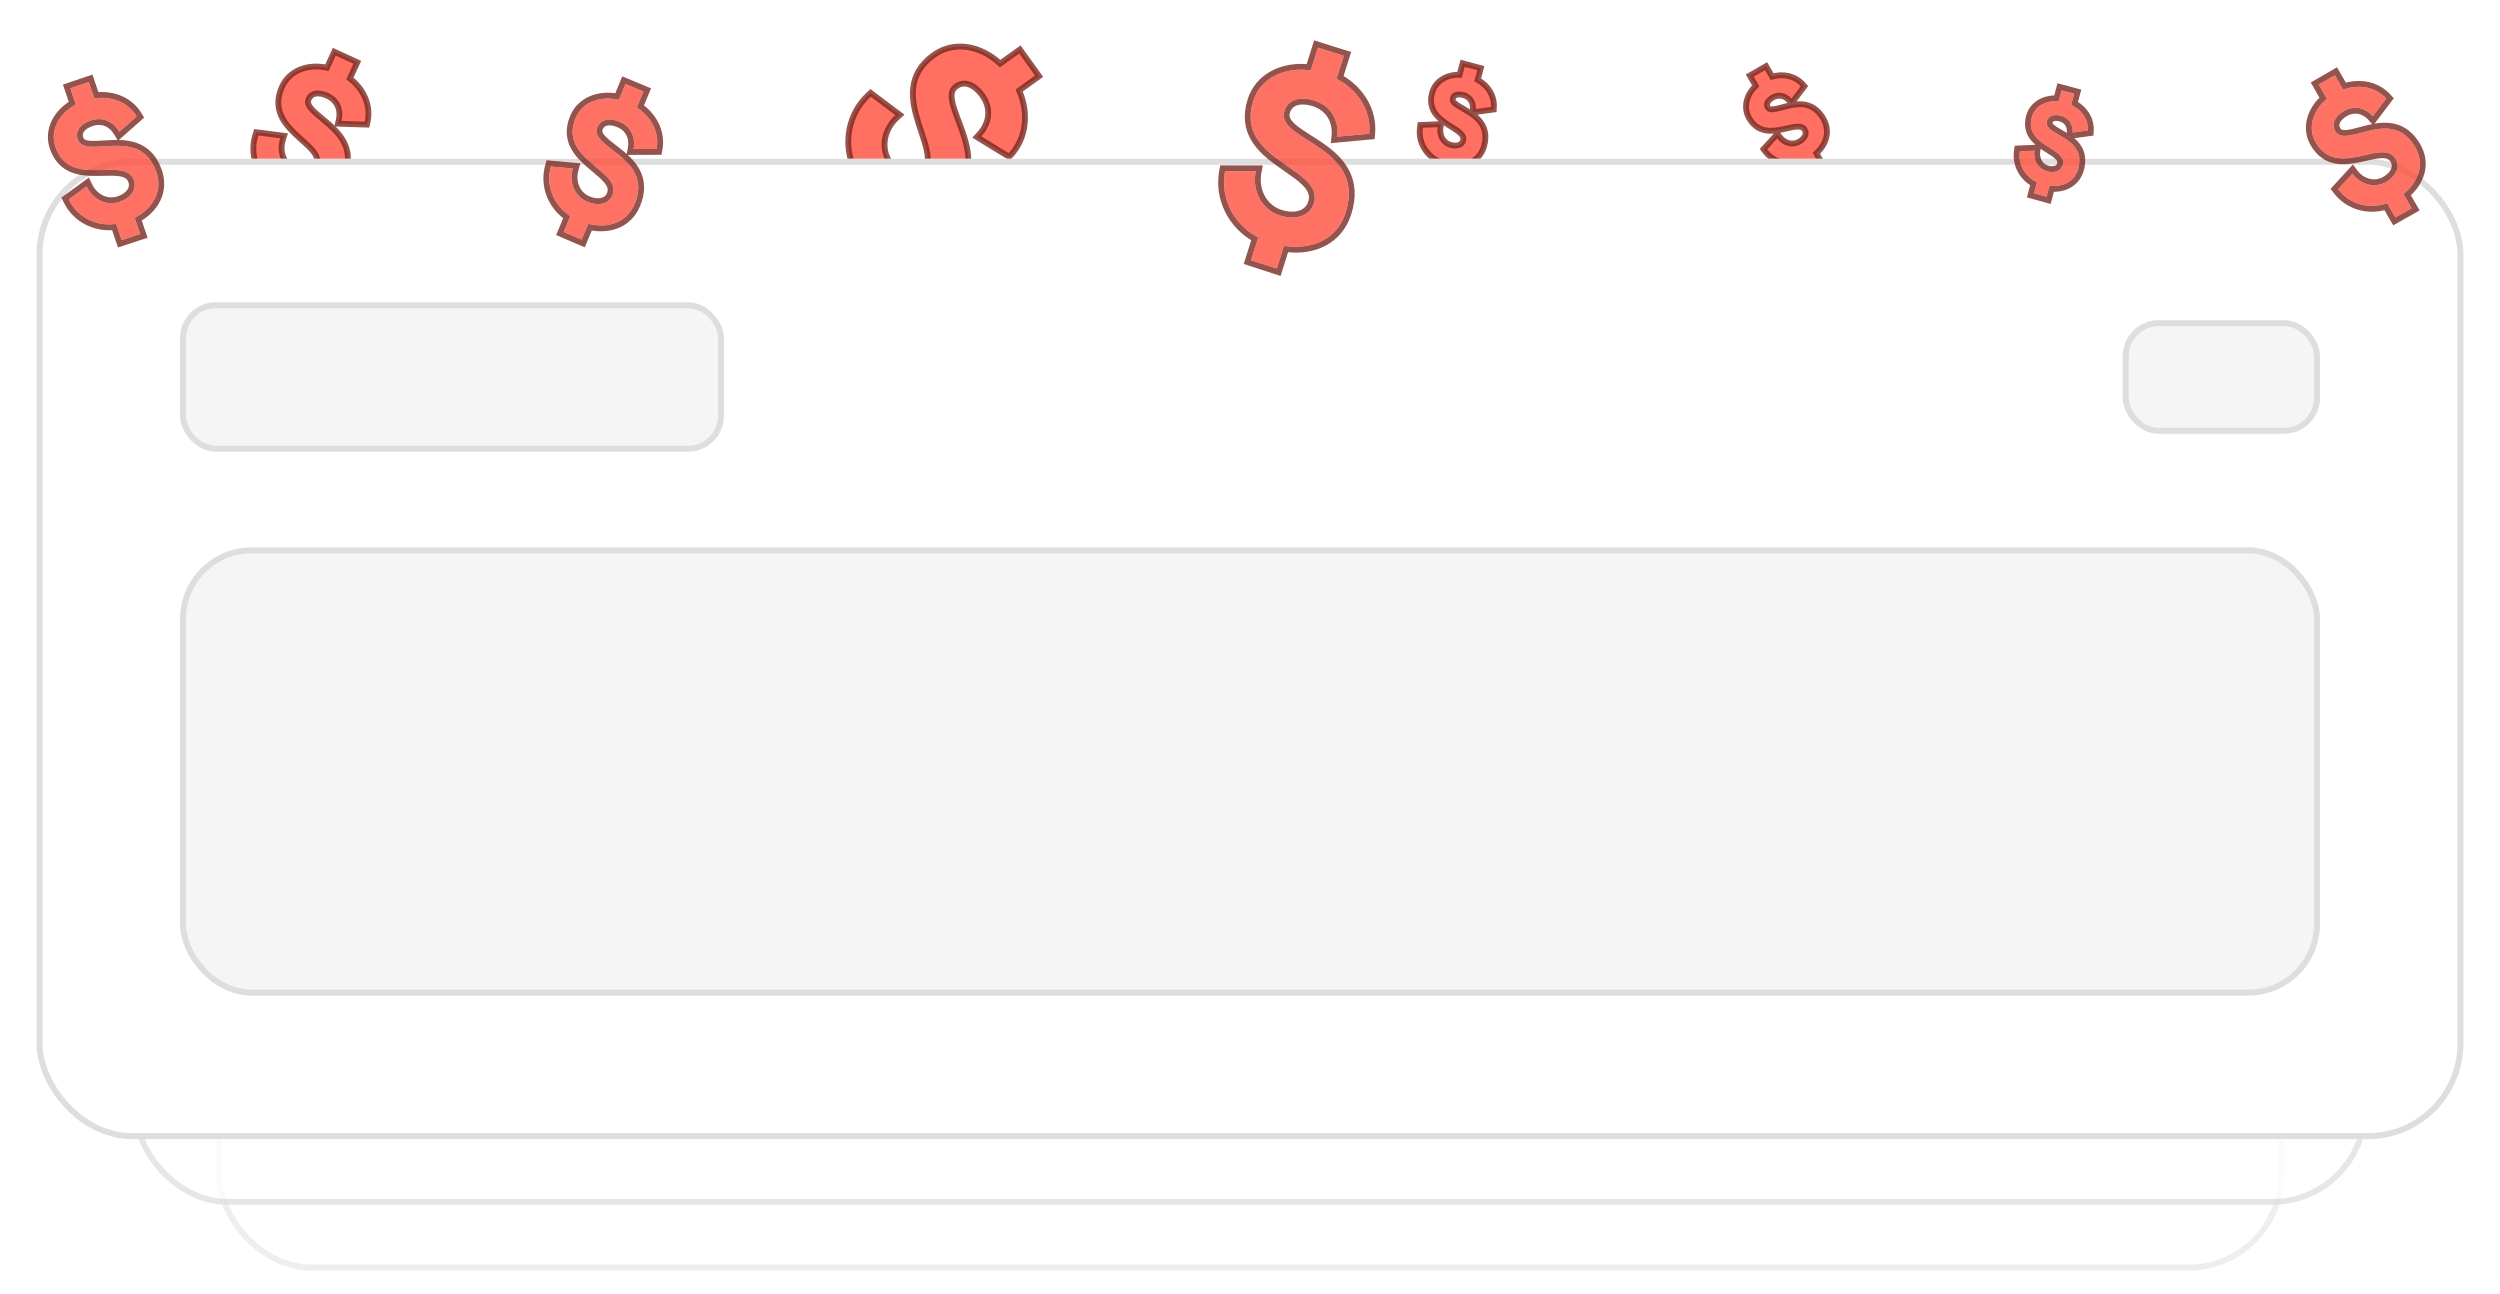 <svg width="342" height="177" viewBox="0 0 342 177" fill="none" xmlns="http://www.w3.org/2000/svg">
<path opacity="0.8" d="M246.856 23.301L247.054 23.644L247.399 23.449L248.942 22.578L249.293 22.379L249.091 22.029L248.479 20.969C249.155 20.353 249.618 19.634 249.817 18.863C250.043 17.991 249.923 17.081 249.435 16.235C248.812 15.157 248.03 14.598 247.174 14.377C246.338 14.16 245.479 14.277 244.719 14.449C244.415 14.518 244.116 14.598 243.838 14.673C243.767 14.692 243.698 14.711 243.63 14.729C243.288 14.82 242.987 14.894 242.722 14.932C242.454 14.971 242.258 14.966 242.117 14.926C241.993 14.89 241.9 14.825 241.826 14.696C241.699 14.477 241.692 14.264 241.787 14.05C241.887 13.822 242.118 13.567 242.515 13.338C243.306 12.881 244.151 13.058 244.765 13.748L245.088 14.111L245.382 13.724L246.648 12.057L246.848 11.794L246.627 11.548C245.598 10.401 243.993 10.03 242.423 10.479L241.798 9.397L241.598 9.051L241.252 9.251L239.717 10.137L239.371 10.337L239.571 10.683L240.186 11.748C238.922 12.946 238.427 14.68 239.284 16.164C239.853 17.15 240.604 17.635 241.432 17.811C242.233 17.98 243.076 17.853 243.828 17.696C244.041 17.652 244.244 17.606 244.439 17.562C244.964 17.443 245.426 17.338 245.84 17.318C246.113 17.305 246.326 17.332 246.491 17.4C246.647 17.464 246.78 17.571 246.89 17.761C247.038 18.017 247.048 18.29 246.931 18.563C246.81 18.847 246.544 19.146 246.12 19.391C245.286 19.872 244.152 19.659 243.443 18.706L243.155 18.318L242.828 18.674L241.47 20.15L241.245 20.395L241.445 20.661C242.58 22.166 244.476 22.726 246.239 22.232L246.856 23.301Z" fill="#FF4D3C" stroke="#7B2820" stroke-width="0.8"/>
<path opacity="0.8" d="M196.215 23.118L196.112 23.501L196.494 23.607L198.201 24.081L198.59 24.189L198.694 23.8L199.011 22.617C199.925 22.66 200.761 22.478 201.447 22.074C202.223 21.617 202.782 20.889 203.035 19.946C203.357 18.742 203.198 17.794 202.75 17.032C202.312 16.289 201.622 15.764 200.962 15.348C200.699 15.182 200.431 15.027 200.182 14.883C200.118 14.847 200.056 14.811 199.995 14.775C199.689 14.598 199.424 14.438 199.209 14.277C198.992 14.115 198.857 13.973 198.786 13.845C198.723 13.732 198.704 13.621 198.742 13.477C198.808 13.232 198.954 13.077 199.171 12.992C199.404 12.902 199.747 12.885 200.191 13.004C201.073 13.24 201.545 13.963 201.492 14.885L201.464 15.37L201.945 15.304L204.019 15.021L204.346 14.976L204.364 14.646C204.447 13.107 203.575 11.71 202.146 10.917L202.47 9.71L202.573 9.324L202.187 9.22L200.476 8.762L200.089 8.658L199.986 9.045L199.668 10.232C197.927 10.186 196.351 11.062 195.907 12.717C195.612 13.817 195.8 14.691 196.262 15.401C196.708 16.087 197.394 16.593 198.037 17.014C198.219 17.133 198.395 17.244 198.564 17.351C199.02 17.638 199.42 17.891 199.727 18.169C199.929 18.353 200.06 18.523 200.129 18.688C200.194 18.843 200.213 19.013 200.156 19.225C200.08 19.51 199.894 19.71 199.618 19.821C199.331 19.936 198.932 19.959 198.459 19.832C197.529 19.583 196.878 18.631 197.051 17.456L197.122 16.978L196.639 16.998L194.635 17.082L194.302 17.096L194.256 17.426C193.994 19.293 194.939 21.029 196.534 21.926L196.215 23.118Z" fill="#FF4D3C" stroke="#7B2820" stroke-width="0.8"/>
<g opacity="0.5" filter="url(#filter0_dd_15_1581)">
<g clip-path="url(#clip0_15_1581)">
<rect x="29.533" y="53.615" width="282.936" height="114.483" rx="13.084" fill="white"/>
<rect x="49.568" y="73.65" width="73.596" height="19.626" rx="4.498" fill="#F6F5F5" stroke="#DEDEDE" stroke-width="0.818"/>
<rect x="266.267" y="76.103" width="26.168" height="14.719" rx="4.498" fill="#F6F5F5" stroke="#DEDEDE" stroke-width="0.818"/>
</g>
<rect x="29.942" y="54.024" width="282.118" height="113.665" rx="12.675" stroke="#DEDEDE" stroke-width="0.818"/>
</g>
<path opacity="0.8" d="M114.44 24.775L114.118 25.007L114.346 25.331L116.48 28.36L116.713 28.69L117.041 28.455L119.411 26.753C120.846 28.125 122.46 28.978 124.105 29.233C125.85 29.504 127.603 29.097 129.173 27.97C131.205 26.51 132.132 24.865 132.396 23.165C132.657 21.487 132.263 19.804 131.754 18.275C131.551 17.666 131.326 17.072 131.113 16.509C131.058 16.364 131.004 16.222 130.951 16.081C130.692 15.389 130.466 14.757 130.325 14.185C130.183 13.611 130.136 13.133 130.207 12.743C130.274 12.37 130.45 12.062 130.8 11.811C131.343 11.421 131.931 11.341 132.526 11.536C133.137 11.736 133.785 12.236 134.38 13.065C135.628 14.803 135.392 16.827 133.959 18.384L133.63 18.742L134.045 18.996L137.776 21.286L138.058 21.459L138.28 21.215C140.396 18.899 140.788 15.517 139.42 12.382L141.824 10.656L142.149 10.422L141.916 10.098L139.754 7.088L139.521 6.763L139.196 6.996L136.822 8.701C134.149 6.224 130.518 5.53 127.728 7.534C125.89 8.854 125.104 10.406 124.924 12.04C124.747 13.646 125.161 15.299 125.642 16.825C125.771 17.237 125.905 17.637 126.035 18.026C126.396 19.11 126.727 20.104 126.861 21.002C126.95 21.602 126.943 22.121 126.811 22.563C126.683 22.995 126.429 23.375 125.979 23.698C125.358 24.144 124.648 24.236 123.932 24.011C123.205 23.782 122.456 23.22 121.818 22.332C120.5 20.498 120.764 17.849 122.75 16.041L123.107 15.716L122.721 15.426L119.367 12.906L119.1 12.706L118.855 12.932C116.014 15.553 115.314 19.583 116.817 23.068L114.44 24.775Z" fill="#FF4D3C" stroke="#7B2820" stroke-width="0.8"/>
<path opacity="0.8" d="M36.426 27.378L36.261 27.738L36.62 27.906L39.033 29.039L39.399 29.211L39.567 28.844L40.403 27.019C41.774 27.345 43.078 27.297 44.198 26.87C45.413 26.406 46.386 25.506 46.977 24.216C47.738 22.555 47.735 21.165 47.282 19.977C46.837 18.81 45.974 17.883 45.107 17.106C44.761 16.796 44.407 16.503 44.073 16.227C43.987 16.156 43.903 16.087 43.821 16.018C43.412 15.678 43.05 15.367 42.763 15.066C42.474 14.762 42.287 14.493 42.199 14.246C42.118 14.015 42.118 13.79 42.234 13.537C42.42 13.132 42.729 12.895 43.136 12.812C43.558 12.725 44.117 12.8 44.77 13.099C46.116 13.716 46.67 15.009 46.341 16.447L46.232 16.92L46.718 16.936L49.866 17.037L50.196 17.047L50.269 16.725C50.771 14.502 49.816 12.234 47.863 10.739L48.713 8.884L48.879 8.521L48.516 8.354L46.092 7.244L45.728 7.077L45.562 7.441L44.724 9.269C42.164 8.707 39.631 9.582 38.585 11.864C37.894 13.373 37.955 14.656 38.438 15.772C38.91 16.862 39.773 17.76 40.619 18.544C40.851 18.759 41.08 18.965 41.301 19.163C41.911 19.709 42.461 20.202 42.858 20.708C43.122 21.044 43.292 21.356 43.362 21.657C43.43 21.948 43.41 22.251 43.254 22.591C43.041 23.057 42.66 23.346 42.164 23.453C41.658 23.563 41.014 23.486 40.315 23.165C38.895 22.514 38.134 20.827 38.715 19.038L38.864 18.578L38.385 18.517L35.39 18.138L35.06 18.096L34.959 18.414C34.112 21.084 35.099 23.869 37.266 25.544L36.426 27.378Z" fill="#FF4D3C" stroke="#7B2820" stroke-width="0.8"/>
<g opacity="0.75" filter="url(#filter1_dd_15_1581)">
<g clip-path="url(#clip1_15_1581)">
<rect x="18.082" y="34.809" width="305.833" height="124.296" rx="13.084" fill="white"/>
<rect x="38.117" y="54.843" width="73.596" height="19.626" rx="4.498" fill="#F6F5F5" stroke="#DEDEDE" stroke-width="0.818"/>
<rect x="277.713" y="57.296" width="26.168" height="14.719" rx="4.498" fill="#F6F5F5" stroke="#DEDEDE" stroke-width="0.818"/>
<rect x="25.033" y="88.37" width="291.931" height="60.512" rx="9.404" fill="#F6F5F5" stroke="#DEDEDE" stroke-width="0.818"/>
</g>
<rect x="18.491" y="35.218" width="305.015" height="123.478" rx="12.675" stroke="#DEDEDE" stroke-width="0.818"/>
</g>
<g filter="url(#filter2_dd_15_1581)">
<g clip-path="url(#clip2_15_1581)">
<rect x="5" y="16" width="332" height="134.108" rx="13.084" fill="white"/>
<rect x="25.035" y="36.035" width="73.596" height="19.626" rx="4.498" fill="#F6F5F5" stroke="#DEDEDE" stroke-width="0.818"/>
<rect x="290.799" y="38.488" width="26.168" height="14.719" rx="4.498" fill="#F6F5F5" stroke="#DEDEDE" stroke-width="0.818"/>
<rect x="25.035" y="69.562" width="291.931" height="60.512" rx="9.404" fill="#F6F5F5" stroke="#DEDEDE" stroke-width="0.818"/>
</g>
<rect x="5.409" y="16.409" width="331.182" height="133.291" rx="12.675" stroke="#DEDEDE" stroke-width="0.818"/>
</g>
<g opacity="0.8" filter="url(#filter3_d_15_1581)">
<path d="M16.641 28.849L15.891 26.631C13.209 27.021 10.591 25.743 9.409 23.284L11.849 21.507C12.73 23.372 14.642 24.195 16.333 23.623C17.912 23.09 18.744 21.908 18.33 20.683C17.151 17.193 9.56 21.946 7.577 16.075C6.82 13.833 8.055 11.537 10.373 10.291L9.623 8.072L12.149 7.219L12.907 9.461C15.348 9.1 17.577 10.046 18.692 11.935L16.331 14.02C15.5 12.601 14.021 11.942 12.42 12.483C10.954 12.978 10.255 13.961 10.622 15.047C11.614 17.982 19.18 13.007 21.397 19.57C22.24 22.066 21.051 24.424 18.425 25.801L19.174 28.019L16.641 28.849Z" fill="#FF4D3C"/>
<path d="M16.262 28.977L16.389 29.353L16.765 29.23L19.299 28.399L19.683 28.274L19.553 27.891L18.911 25.99C20.133 25.287 21.049 24.359 21.572 23.28C22.139 22.109 22.23 20.787 21.776 19.442C21.191 17.711 20.235 16.701 19.092 16.147C17.967 15.602 16.704 15.519 15.54 15.548C15.076 15.559 14.617 15.589 14.184 15.617C14.074 15.624 13.965 15.632 13.858 15.638C13.327 15.671 12.85 15.693 12.434 15.67C12.016 15.646 11.695 15.579 11.462 15.459C11.244 15.347 11.091 15.183 11.001 14.919C10.859 14.497 10.922 14.113 11.161 13.774C11.409 13.421 11.867 13.092 12.548 12.862C13.951 12.388 15.24 12.95 15.986 14.222L16.232 14.642L16.596 14.32L18.957 12.235L19.205 12.016L19.037 11.732C17.878 9.769 15.628 8.772 13.181 9.023L12.528 7.091L12.4 6.712L12.021 6.84L9.495 7.693L9.116 7.821L9.244 8.2L9.888 10.106C7.639 11.451 6.395 13.824 7.198 16.203C7.729 17.775 8.654 18.668 9.77 19.148C10.861 19.618 12.106 19.681 13.258 19.672C13.575 19.669 13.882 19.662 14.179 19.654C14.997 19.634 15.736 19.616 16.372 19.712C16.794 19.776 17.132 19.886 17.39 20.057C17.639 20.223 17.832 20.457 17.951 20.811C18.115 21.297 18.036 21.768 17.749 22.186C17.456 22.614 16.934 22.998 16.205 23.244C14.725 23.744 13.014 23.037 12.211 21.336L12.005 20.899L11.614 21.184L9.174 22.961L8.904 23.157L9.049 23.457C10.262 25.982 12.89 27.333 15.617 27.067L16.262 28.977Z" stroke="#7B2820" stroke-width="0.8"/>
</g>
<g opacity="0.8" filter="url(#filter4_d_15_1581)">
<path d="M77.121 27.734L78.022 25.573C75.749 24.097 74.626 21.408 75.36 18.781L78.366 19.056C77.797 21.039 78.69 22.918 80.338 23.605C81.876 24.246 83.281 23.907 83.779 22.714C85.197 19.314 76.357 17.875 78.741 12.156C79.652 9.972 82.095 9.061 84.659 9.654L85.56 7.493L88.021 8.519L87.11 10.703C89.183 12.043 90.233 14.225 89.824 16.38L86.674 16.389C86.986 14.774 86.31 13.303 84.75 12.652C83.322 12.057 82.149 12.334 81.707 13.393C80.515 16.252 89.484 17.507 86.817 23.901C85.804 26.333 83.354 27.32 80.473 26.622L79.572 28.783L77.121 27.734Z" fill="#FF4D3C"/>
<path d="M76.751 27.581L76.599 27.946L76.963 28.102L79.415 29.151L79.786 29.309L79.941 28.937L80.714 27.084C82.095 27.363 83.396 27.27 84.501 26.804C85.7 26.299 86.641 25.365 87.187 24.055C87.89 22.369 87.838 20.98 87.345 19.808C86.86 18.657 85.965 17.761 85.072 17.014C84.716 16.717 84.351 16.436 84.007 16.172C83.919 16.104 83.833 16.038 83.748 15.972C83.328 15.646 82.955 15.348 82.658 15.056C82.359 14.763 82.162 14.501 82.066 14.257C81.977 14.029 81.969 13.804 82.077 13.546C82.248 13.136 82.549 12.889 82.952 12.791C83.372 12.69 83.933 12.745 84.596 13.022C85.963 13.591 86.561 14.864 86.281 16.313L86.189 16.79L86.675 16.788L89.825 16.78L90.156 16.779L90.217 16.455C90.642 14.215 89.609 11.982 87.605 10.555L88.39 8.673L88.544 8.304L88.175 8.15L85.714 7.124L85.345 6.97L85.191 7.339L84.417 9.196C81.839 8.722 79.338 9.684 78.372 12.002C77.734 13.533 77.839 14.814 78.36 15.912C78.87 16.985 79.764 17.853 80.636 18.607C80.876 18.814 81.111 19.011 81.339 19.202C81.967 19.726 82.534 20.2 82.949 20.692C83.224 21.018 83.405 21.324 83.486 21.623C83.563 21.911 83.554 22.215 83.41 22.56C83.213 23.033 82.842 23.335 82.35 23.46C81.848 23.587 81.202 23.532 80.492 23.236C79.05 22.635 78.232 20.974 78.751 19.166L78.884 18.702L78.403 18.658L75.397 18.382L75.064 18.352L74.975 18.673C74.221 21.371 75.304 24.12 77.527 25.719L76.751 27.581Z" stroke="#7B2820" stroke-width="0.8"/>
</g>
<g opacity="0.8" filter="url(#filter5_d_15_1581)">
<path d="M171.143 31.595L172.12 28.491C168.789 26.731 166.899 23.15 167.588 19.422L171.783 19.428C171.243 22.243 172.714 24.733 175.081 25.478C177.29 26.174 179.192 25.529 179.732 23.815C181.27 18.932 168.854 18.043 171.441 9.83C172.428 6.693 175.696 5.127 179.319 5.628L180.297 2.524L183.831 3.637L182.844 6.774C185.879 8.369 187.606 11.259 187.309 14.293L182.95 14.698C183.18 12.424 182.06 10.472 179.82 9.767C177.769 9.121 176.179 9.651 175.701 11.171C174.408 15.278 186.978 15.895 184.086 25.079C182.986 28.572 179.719 30.244 175.644 29.636L174.667 32.741L171.143 31.595Z" fill="#FF4D3C"/>
<path d="M170.761 31.475L170.642 31.853L171.019 31.976L174.543 33.121L174.927 33.246L175.048 32.861L175.925 30.078C177.897 30.315 179.699 30.03 181.169 29.248C182.728 28.419 183.887 27.042 184.468 25.199C185.219 22.813 184.975 20.94 184.167 19.421C183.37 17.922 182.045 16.811 180.721 15.893C180.194 15.527 179.657 15.186 179.149 14.863C179.019 14.78 178.89 14.699 178.764 14.618C178.141 14.22 177.581 13.849 177.126 13.476C176.668 13.101 176.344 12.747 176.166 12.392C175.996 12.053 175.953 11.701 176.082 11.291C176.283 10.653 176.706 10.237 177.299 10.036C177.908 9.829 178.726 9.842 179.7 10.148C181.741 10.791 182.765 12.552 182.552 14.658L182.503 15.141L182.987 15.096L187.346 14.691L187.675 14.661L187.707 14.332C188.012 11.211 186.298 8.269 183.324 6.58L184.213 3.757L184.333 3.375L183.952 3.255L180.417 2.142L180.036 2.022L179.915 2.404L179.038 5.191C175.413 4.811 172.091 6.433 171.059 9.709C170.379 11.868 170.681 13.581 171.517 14.997C172.339 16.388 173.66 17.463 174.96 18.396C175.311 18.648 175.658 18.889 175.995 19.122C176.934 19.773 177.794 20.369 178.44 21.009C178.871 21.435 179.176 21.855 179.336 22.287C179.492 22.71 179.517 23.167 179.351 23.695C179.121 24.424 178.608 24.923 177.9 25.172C177.181 25.426 176.244 25.425 175.201 25.096C173.047 24.418 171.67 22.14 172.176 19.503L172.267 19.028L171.783 19.028L167.588 19.022L167.255 19.021L167.194 19.349C166.492 23.15 168.348 26.796 171.64 28.683L170.761 31.475Z" stroke="#7B2820" stroke-width="0.8"/>
</g>
<g opacity="0.8" filter="url(#filter6_d_15_1581)">
<path d="M327.689 25.741L326.569 23.801C324.127 24.672 321.431 23.965 319.86 21.882L321.814 19.757C322.992 21.34 324.938 21.752 326.417 20.898C327.798 20.101 328.356 18.836 327.737 17.765C325.976 14.714 319.75 20.598 316.787 15.466C315.655 13.505 316.381 11.12 318.32 9.515L317.2 7.575L319.409 6.3L320.541 8.26C322.762 7.462 325.031 7.931 326.432 9.493L324.61 11.892C323.563 10.718 322.053 10.378 320.652 11.186C319.371 11.926 318.9 12.979 319.449 13.929C320.93 16.495 327.091 10.406 330.404 16.145C331.664 18.327 330.993 20.762 328.789 22.546L329.909 24.486L327.689 25.741Z" fill="#FF4D3C"/>
<path d="M327.342 25.941L327.54 26.285L327.885 26.09L330.106 24.835L330.457 24.636L330.255 24.286L329.303 22.636C330.313 21.748 330.995 20.705 331.283 19.595C331.595 18.386 331.431 17.124 330.75 15.945C329.875 14.428 328.785 13.657 327.603 13.351C326.442 13.05 325.238 13.211 324.151 13.457C323.718 13.555 323.292 13.669 322.892 13.777C322.79 13.804 322.689 13.832 322.59 13.858C322.098 13.988 321.656 14.098 321.263 14.155C320.867 14.211 320.557 14.208 320.319 14.141C320.098 14.078 319.926 13.956 319.795 13.729C319.585 13.365 319.572 12.998 319.73 12.64C319.895 12.267 320.259 11.875 320.852 11.532C322.071 10.829 323.377 11.11 324.311 12.158L324.634 12.521L324.928 12.134L326.751 9.735L326.95 9.472L326.73 9.226C325.271 7.6 322.973 7.086 320.724 7.777L319.755 6.1L319.555 5.753L319.209 5.953L317 7.229L316.654 7.429L316.854 7.775L317.809 9.429C315.956 11.117 315.236 13.58 316.44 15.666C317.236 17.044 318.275 17.71 319.417 17.952C320.533 18.189 321.715 18.013 322.794 17.787C323.092 17.725 323.379 17.66 323.656 17.598C324.419 17.425 325.106 17.269 325.719 17.24C326.126 17.22 326.46 17.26 326.731 17.371C326.992 17.478 327.214 17.659 327.391 17.965C327.633 18.384 327.648 18.836 327.459 19.277C327.266 19.729 326.852 20.185 326.217 20.552C324.932 21.294 323.204 20.955 322.135 19.518L321.847 19.13L321.52 19.486L319.566 21.611L319.34 21.857L319.541 22.123C321.156 24.265 323.875 25.04 326.385 24.283L327.342 25.941Z" stroke="#7B2820" stroke-width="0.8"/>
</g>
<g opacity="0.8" filter="url(#filter7_d_15_1581)">
<path d="M278.258 22.441L278.661 20.939C277.034 20.167 276.057 18.496 276.309 16.701L278.313 16.617C278.113 17.973 278.867 19.131 280.013 19.438C281.082 19.725 281.978 19.378 282.2 18.548C282.833 16.184 276.885 16.016 277.951 12.04C278.358 10.521 279.886 9.706 281.627 9.871L282.029 8.368L283.74 8.826L283.334 10.345C284.816 11.044 285.701 12.388 285.622 13.844L283.548 14.127C283.611 13.037 283.036 12.127 281.951 11.837C280.958 11.571 280.21 11.857 280.013 12.593C279.48 14.581 285.497 14.616 284.305 19.062C283.852 20.752 282.327 21.619 280.368 21.413L279.965 22.916L278.258 22.441Z" fill="#FF4D3C"/>
<path d="M277.872 22.338L277.769 22.721L278.151 22.827L279.858 23.301L280.247 23.409L280.352 23.019L280.668 21.837C281.582 21.879 282.418 21.697 283.104 21.293C283.88 20.836 284.439 20.109 284.692 19.165C285.014 17.962 284.856 17.014 284.407 16.252C283.969 15.508 283.279 14.983 282.62 14.567C282.356 14.401 282.088 14.247 281.839 14.103C281.775 14.066 281.713 14.03 281.652 13.995C281.346 13.818 281.081 13.657 280.866 13.497C280.65 13.335 280.514 13.193 280.443 13.065C280.38 12.952 280.361 12.84 280.4 12.696C280.465 12.452 280.611 12.296 280.828 12.212C281.061 12.122 281.404 12.104 281.848 12.223C282.73 12.46 283.202 13.182 283.149 14.104L283.121 14.589L283.602 14.523L285.676 14.24L286.003 14.195L286.021 13.865C286.104 12.326 285.232 10.929 283.804 10.136L284.127 8.93L284.23 8.543L283.844 8.44L282.133 7.981L281.747 7.878L281.643 8.264L281.325 9.452C279.584 9.406 278.008 10.281 277.564 11.937C277.27 13.037 277.457 13.91 277.919 14.62C278.366 15.307 279.052 15.813 279.694 16.233C279.876 16.352 280.053 16.464 280.221 16.57C280.677 16.858 281.077 17.11 281.384 17.389C281.587 17.573 281.718 17.742 281.787 17.907C281.852 18.062 281.87 18.233 281.813 18.444C281.737 18.73 281.551 18.93 281.275 19.04C280.989 19.155 280.589 19.179 280.116 19.052C279.186 18.803 278.535 17.851 278.708 16.675L278.779 16.197L278.296 16.217L276.292 16.301L275.959 16.315L275.913 16.645C275.651 18.512 276.596 20.248 278.191 21.146L277.872 22.338Z" stroke="#7B2820" stroke-width="0.8"/>
</g>
<defs>
<filter id="filter0_dd_15_1581" x="25.445" y="53.615" width="291.114" height="122.66" filterUnits="userSpaceOnUse" color-interpolation-filters="sRGB">
<feFlood flood-opacity="0" result="BackgroundImageFix"/>
<feColorMatrix in="SourceAlpha" type="matrix" values="0 0 0 0 0 0 0 0 0 0 0 0 0 0 0 0 0 0 127 0" result="hardAlpha"/>
<feOffset dy="1.635"/>
<feGaussianBlur stdDeviation="0.818"/>
<feColorMatrix type="matrix" values="0 0 0 0 0.122 0 0 0 0 0.157 0 0 0 0 0.216 0 0 0 0.02 0"/>
<feBlend mode="normal" in2="BackgroundImageFix" result="effect1_dropShadow_15_1581"/>
<feColorMatrix in="SourceAlpha" type="matrix" values="0 0 0 0 0 0 0 0 0 0 0 0 0 0 0 0 0 0 127 0" result="hardAlpha"/>
<feOffset dy="4.089"/>
<feGaussianBlur stdDeviation="2.044"/>
<feColorMatrix type="matrix" values="0 0 0 0 0.122 0 0 0 0 0.157 0 0 0 0 0.216 0 0 0 0.02 0"/>
<feBlend mode="normal" in2="effect1_dropShadow_15_1581" result="effect2_dropShadow_15_1581"/>
<feBlend mode="normal" in="SourceGraphic" in2="effect2_dropShadow_15_1581" result="shape"/>
</filter>
<filter id="filter1_dd_15_1581" x="13.993" y="34.809" width="314.01" height="132.473" filterUnits="userSpaceOnUse" color-interpolation-filters="sRGB">
<feFlood flood-opacity="0" result="BackgroundImageFix"/>
<feColorMatrix in="SourceAlpha" type="matrix" values="0 0 0 0 0 0 0 0 0 0 0 0 0 0 0 0 0 0 127 0" result="hardAlpha"/>
<feOffset dy="1.635"/>
<feGaussianBlur stdDeviation="0.818"/>
<feColorMatrix type="matrix" values="0 0 0 0 0.122 0 0 0 0 0.157 0 0 0 0 0.216 0 0 0 0.02 0"/>
<feBlend mode="normal" in2="BackgroundImageFix" result="effect1_dropShadow_15_1581"/>
<feColorMatrix in="SourceAlpha" type="matrix" values="0 0 0 0 0 0 0 0 0 0 0 0 0 0 0 0 0 0 127 0" result="hardAlpha"/>
<feOffset dy="4.089"/>
<feGaussianBlur stdDeviation="2.044"/>
<feColorMatrix type="matrix" values="0 0 0 0 0.122 0 0 0 0 0.157 0 0 0 0 0.216 0 0 0 0.02 0"/>
<feBlend mode="normal" in2="effect1_dropShadow_15_1581" result="effect2_dropShadow_15_1581"/>
<feBlend mode="normal" in="SourceGraphic" in2="effect2_dropShadow_15_1581" result="shape"/>
</filter>
<filter id="filter2_dd_15_1581" x="0.911" y="16" width="340.177" height="142.286" filterUnits="userSpaceOnUse" color-interpolation-filters="sRGB">
<feFlood flood-opacity="0" result="BackgroundImageFix"/>
<feColorMatrix in="SourceAlpha" type="matrix" values="0 0 0 0 0 0 0 0 0 0 0 0 0 0 0 0 0 0 127 0" result="hardAlpha"/>
<feOffset dy="1.635"/>
<feGaussianBlur stdDeviation="0.818"/>
<feColorMatrix type="matrix" values="0 0 0 0 0.122 0 0 0 0 0.157 0 0 0 0 0.216 0 0 0 0.02 0"/>
<feBlend mode="normal" in2="BackgroundImageFix" result="effect1_dropShadow_15_1581"/>
<feColorMatrix in="SourceAlpha" type="matrix" values="0 0 0 0 0 0 0 0 0 0 0 0 0 0 0 0 0 0 127 0" result="hardAlpha"/>
<feOffset dy="4.089"/>
<feGaussianBlur stdDeviation="2.044"/>
<feColorMatrix type="matrix" values="0 0 0 0 0.122 0 0 0 0 0.157 0 0 0 0 0.216 0 0 0 0.02 0"/>
<feBlend mode="normal" in2="effect1_dropShadow_15_1581" result="effect2_dropShadow_15_1581"/>
<feBlend mode="normal" in="SourceGraphic" in2="effect2_dropShadow_15_1581" result="shape"/>
</filter>
<filter id="filter3_d_15_1581" x="2.552" y="6.205" width="23.913" height="31.652" filterUnits="userSpaceOnUse" color-interpolation-filters="sRGB">
<feFlood flood-opacity="0" result="BackgroundImageFix"/>
<feColorMatrix in="SourceAlpha" type="matrix" values="0 0 0 0 0 0 0 0 0 0 0 0 0 0 0 0 0 0 127 0" result="hardAlpha"/>
<feOffset dy="4"/>
<feGaussianBlur stdDeviation="2"/>
<feComposite in2="hardAlpha" operator="out"/>
<feColorMatrix type="matrix" values="0 0 0 0 0 0 0 0 0 0 0 0 0 0 0 0 0 0 0.16 0"/>
<feBlend mode="normal" in2="BackgroundImageFix" result="effect1_dropShadow_15_1581"/>
<feBlend mode="normal" in="SourceGraphic" in2="effect1_dropShadow_15_1581" result="shape"/>
</filter>
<filter id="filter4_d_15_1581" x="70.336" y="6.447" width="24.376" height="31.389" filterUnits="userSpaceOnUse" color-interpolation-filters="sRGB">
<feFlood flood-opacity="0" result="BackgroundImageFix"/>
<feColorMatrix in="SourceAlpha" type="matrix" values="0 0 0 0 0 0 0 0 0 0 0 0 0 0 0 0 0 0 127 0" result="hardAlpha"/>
<feOffset dy="4"/>
<feGaussianBlur stdDeviation="2"/>
<feComposite in2="hardAlpha" operator="out"/>
<feColorMatrix type="matrix" values="0 0 0 0 0 0 0 0 0 0 0 0 0 0 0 0 0 0 0.16 0"/>
<feBlend mode="normal" in2="BackgroundImageFix" result="effect1_dropShadow_15_1581"/>
<feBlend mode="normal" in="SourceGraphic" in2="effect1_dropShadow_15_1581" result="shape"/>
</filter>
<filter id="filter5_d_15_1581" x="162.646" y="1.521" width="29.496" height="40.23" filterUnits="userSpaceOnUse" color-interpolation-filters="sRGB">
<feFlood flood-opacity="0" result="BackgroundImageFix"/>
<feColorMatrix in="SourceAlpha" type="matrix" values="0 0 0 0 0 0 0 0 0 0 0 0 0 0 0 0 0 0 127 0" result="hardAlpha"/>
<feOffset dy="4"/>
<feGaussianBlur stdDeviation="2"/>
<feComposite in2="hardAlpha" operator="out"/>
<feColorMatrix type="matrix" values="0 0 0 0 0 0 0 0 0 0 0 0 0 0 0 0 0 0 0.16 0"/>
<feBlend mode="normal" in2="BackgroundImageFix" result="effect1_dropShadow_15_1581"/>
<feBlend mode="normal" in="SourceGraphic" in2="effect1_dropShadow_15_1581" result="shape"/>
</filter>
<filter id="filter6_d_15_1581" x="311.446" y="5.207" width="24.389" height="29.621" filterUnits="userSpaceOnUse" color-interpolation-filters="sRGB">
<feFlood flood-opacity="0" result="BackgroundImageFix"/>
<feColorMatrix in="SourceAlpha" type="matrix" values="0 0 0 0 0 0 0 0 0 0 0 0 0 0 0 0 0 0 127 0" result="hardAlpha"/>
<feOffset dy="4"/>
<feGaussianBlur stdDeviation="2"/>
<feComposite in2="hardAlpha" operator="out"/>
<feColorMatrix type="matrix" values="0 0 0 0 0 0 0 0 0 0 0 0 0 0 0 0 0 0 0.16 0"/>
<feBlend mode="normal" in2="BackgroundImageFix" result="effect1_dropShadow_15_1581"/>
<feBlend mode="normal" in="SourceGraphic" in2="effect1_dropShadow_15_1581" result="shape"/>
</filter>
<filter id="filter7_d_15_1581" x="271.47" y="7.388" width="18.957" height="24.514" filterUnits="userSpaceOnUse" color-interpolation-filters="sRGB">
<feFlood flood-opacity="0" result="BackgroundImageFix"/>
<feColorMatrix in="SourceAlpha" type="matrix" values="0 0 0 0 0 0 0 0 0 0 0 0 0 0 0 0 0 0 127 0" result="hardAlpha"/>
<feOffset dy="4"/>
<feGaussianBlur stdDeviation="2"/>
<feComposite in2="hardAlpha" operator="out"/>
<feColorMatrix type="matrix" values="0 0 0 0 0 0 0 0 0 0 0 0 0 0 0 0 0 0 0.16 0"/>
<feBlend mode="normal" in2="BackgroundImageFix" result="effect1_dropShadow_15_1581"/>
<feBlend mode="normal" in="SourceGraphic" in2="effect1_dropShadow_15_1581" result="shape"/>
</filter>
<clipPath id="clip0_15_1581">
<rect x="29.533" y="53.615" width="282.936" height="114.483" rx="13.084" fill="white"/>
</clipPath>
<clipPath id="clip1_15_1581">
<rect x="18.082" y="34.809" width="305.833" height="124.296" rx="13.084" fill="white"/>
</clipPath>
<clipPath id="clip2_15_1581">
<rect x="5" y="16" width="332" height="134.108" rx="13.084" fill="white"/>
</clipPath>
</defs>
</svg>
